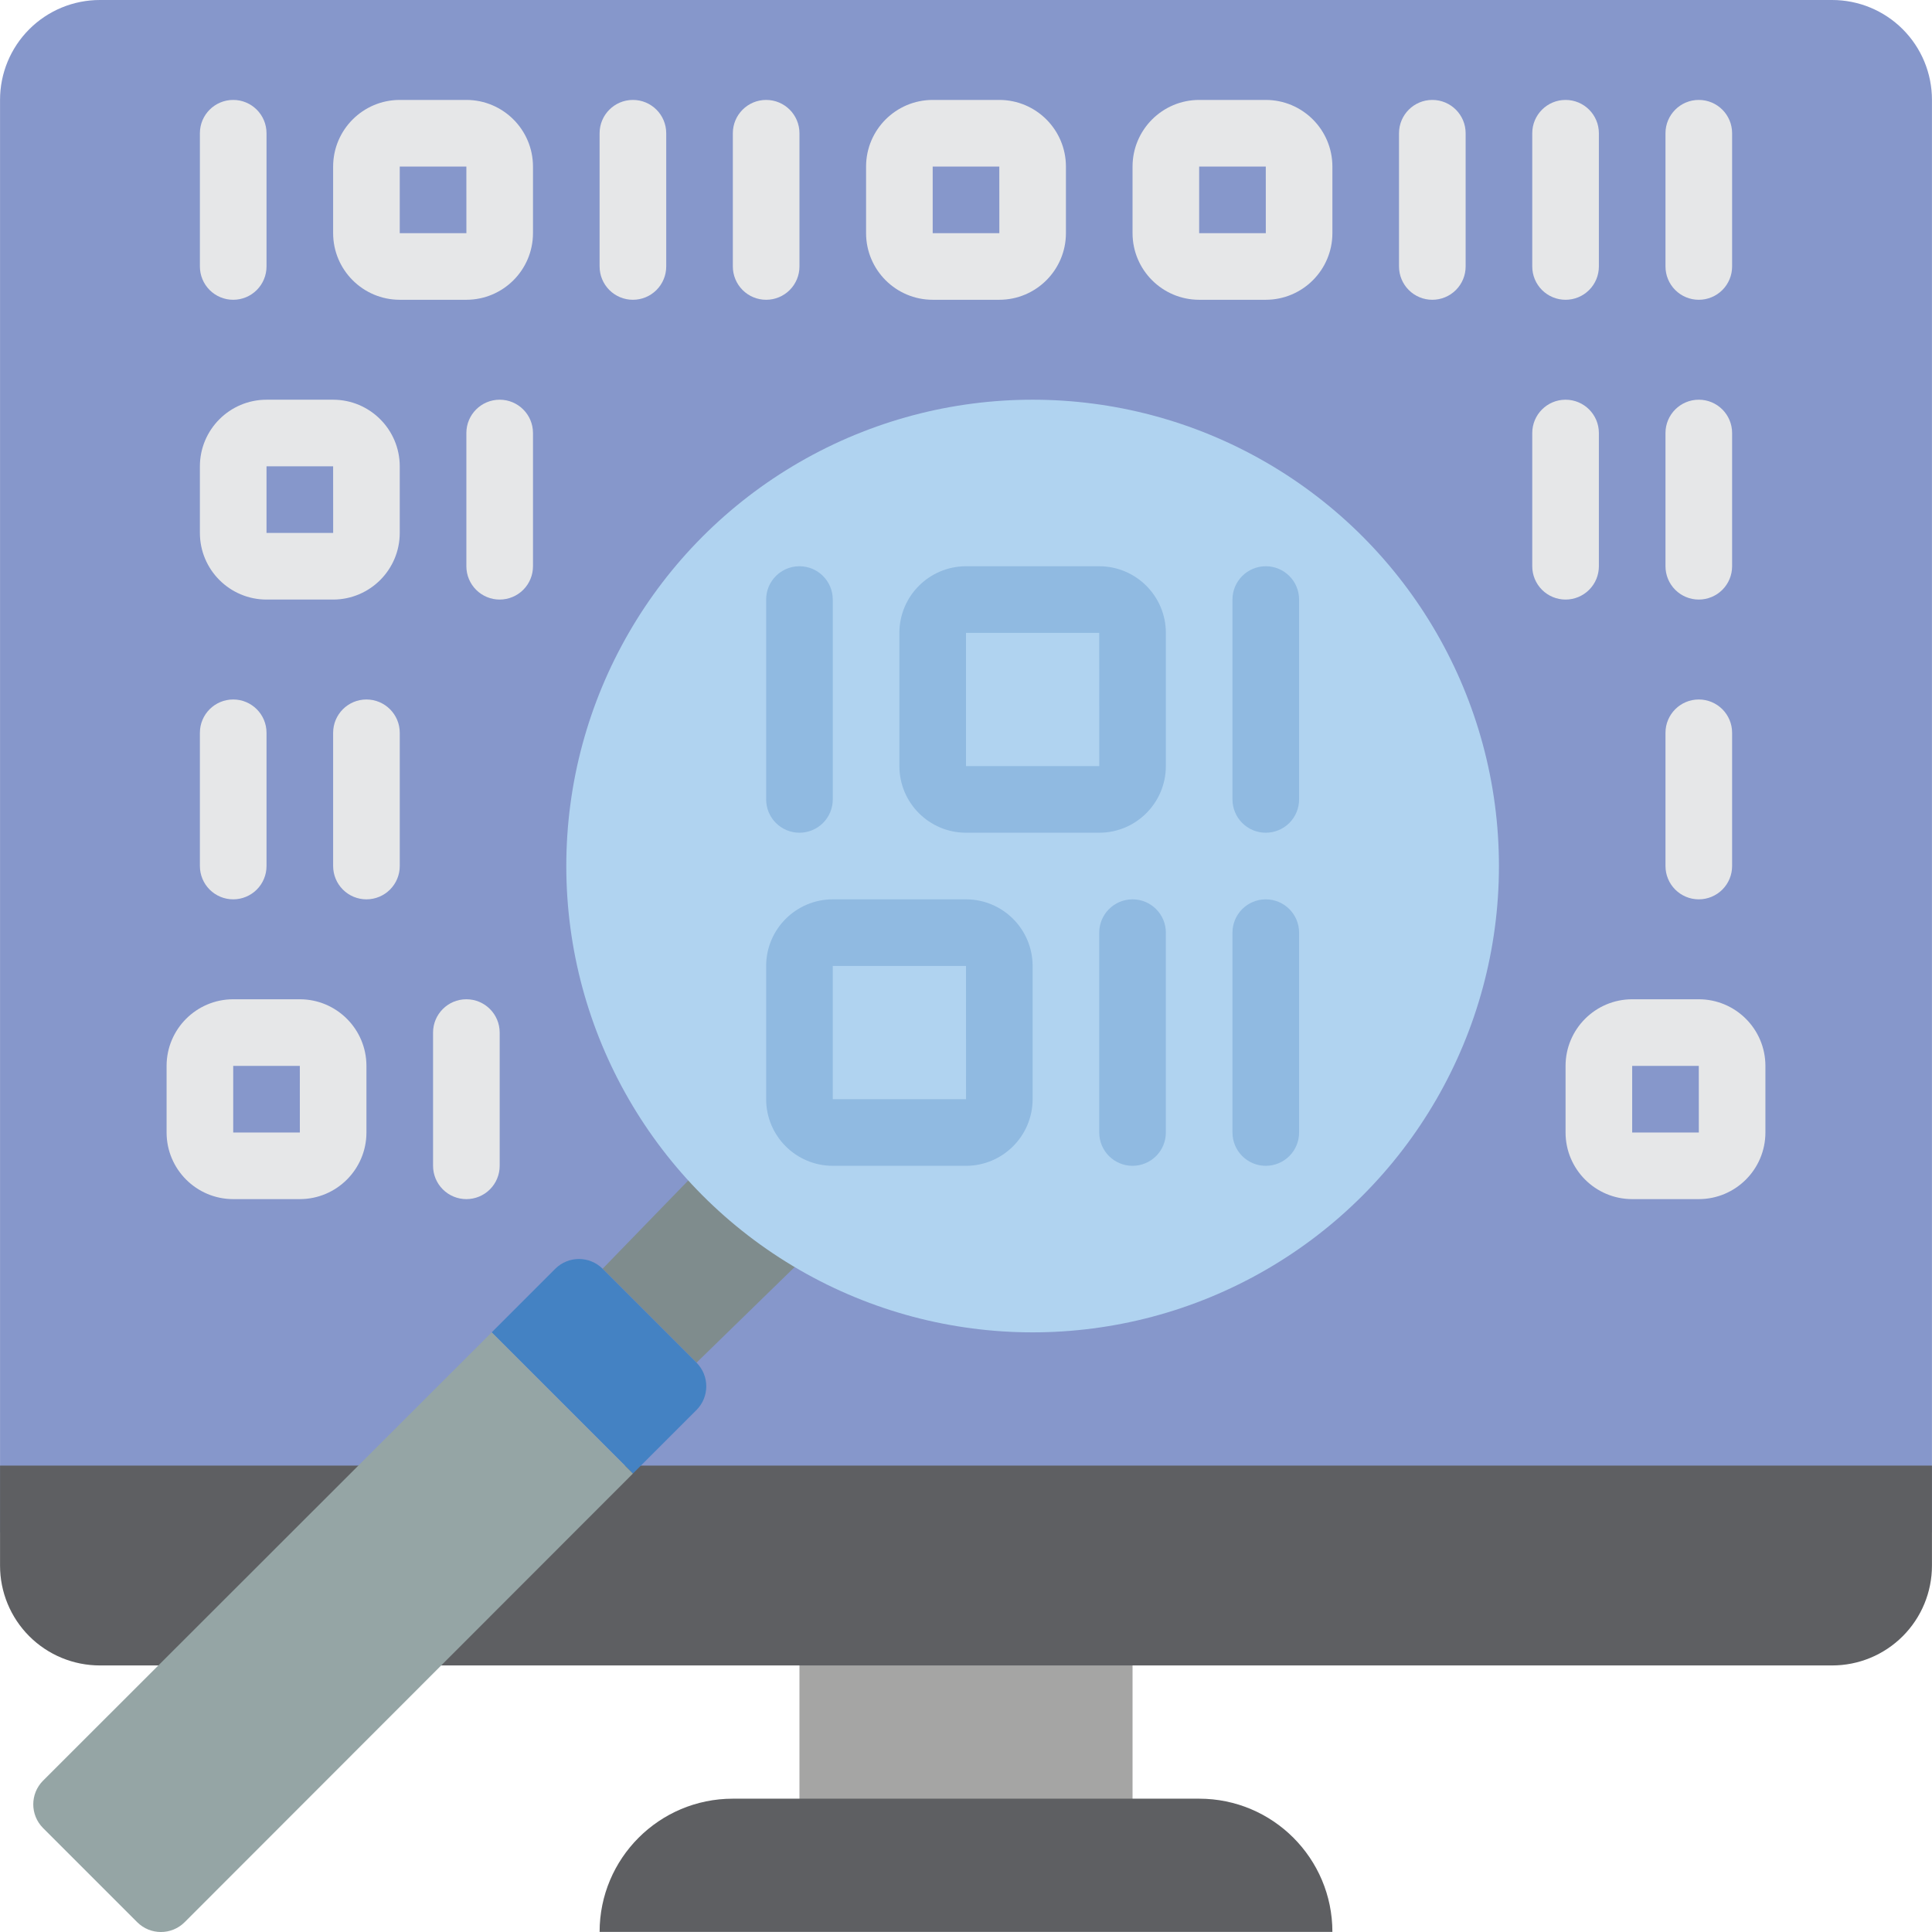 <?xml version="1.0" encoding="iso-8859-1"?>
<!-- Generator: Adobe Illustrator 19.0.0, SVG Export Plug-In . SVG Version: 6.00 Build 0)  -->
<svg version="1.1" id="Capa_1" xmlns="http://www.w3.org/2000/svg" xmlns:xlink="http://www.w3.org/1999/xlink" x="0px" y="0px"
	 viewBox="0 0 512.022 512.022" style="enable-background:new 0 0 512.022 512.022;" xml:space="preserve">
<g>
	<path style="fill:#8697CB;" d="M512.011,26.483v379.586h-512l0-379.586C0.002,19.456,2.789,12.715,7.757,7.746
		S19.467-0.009,26.494,0h459.034c7.027-0.009,13.768,2.778,18.736,7.746C509.233,12.715,512.021,19.456,512.011,26.483z"/>
	<rect x="211.873" y="414.897" style="fill:#A5A5A4;" width="88.276" height="88.276"/>
	<g>
		<path style="fill:#5E5F62;" d="M194.218,476.69h123.586c19.501,0,35.31,15.809,35.31,35.31H158.908
			C158.908,492.499,174.717,476.69,194.218,476.69z"/>
		<path style="fill:#5E5F62;" d="M512.011,388.414v26.483c0.009,7.027-2.778,13.768-7.746,18.736
			c-4.969,4.969-11.71,7.756-18.736,7.746H26.494c-7.027,0.009-13.768-2.778-18.737-7.746c-4.969-4.969-7.756-11.71-7.746-18.736
			l0-26.483H512.011z"/>
	</g>
	<polygon style="fill:#7F8C8D;" points="247.184,300.138 184.596,361.137 159.702,336.243 211.873,282.483 	"/>
	<path style="fill:#4482C3;" d="M184.596,373.672l-16.861,16.861l-37.429-37.429l16.861-16.861c3.469-3.442,9.066-3.442,12.535,0
		l24.894,24.894C188.039,364.606,188.039,370.203,184.596,373.672z"/>
	<path style="fill:#95A5A5;" d="M167.735,390.532L48.916,509.44c-3.469,3.443-9.066,3.443-12.535,0l-24.982-24.982
		c-3.442-3.47-3.442-9.066,0-12.535l118.908-118.819L167.735,390.532z"/>
	<g>
		<path style="fill:#E6E7E8;" d="M123.597,79.448h-17.655c-9.746-0.011-17.644-7.909-17.655-17.655V44.138
			c0.011-9.746,7.909-17.644,17.655-17.655h17.655c9.746,0.011,17.644,7.909,17.655,17.655v17.655
			C141.241,71.539,133.343,79.437,123.597,79.448z M105.942,44.138v17.655h17.664l-0.009-17.655H105.942z"/>
		<path style="fill:#E6E7E8;" d="M88.287,158.897H70.632c-9.746-0.011-17.644-7.909-17.655-17.655v-17.655
			c0.011-9.746,7.909-17.644,17.655-17.655h17.655c9.746,0.011,17.644,7.909,17.655,17.655v17.655
			C105.931,150.987,98.033,158.885,88.287,158.897z M70.632,123.586v17.655h17.664l-0.009-17.655H70.632z"/>
		<path style="fill:#E6E7E8;" d="M61.804,79.448c-2.341,0.001-4.587-0.929-6.243-2.585c-1.656-1.656-2.585-3.901-2.585-6.243V35.31
			c0-4.875,3.952-8.828,8.828-8.828c4.875,0,8.828,3.952,8.828,8.828v35.31c0.001,2.341-0.929,4.587-2.585,6.243
			C66.391,78.519,64.146,79.449,61.804,79.448z"/>
		<path style="fill:#E6E7E8;" d="M61.804,238.345c-2.341,0.001-4.587-0.929-6.243-2.585c-1.656-1.656-2.585-3.901-2.585-6.243
			v-35.31c0-4.875,3.952-8.828,8.828-8.828c4.875,0,8.828,3.952,8.828,8.828v35.31c0.001,2.341-0.929,4.587-2.585,6.243
			C66.391,237.416,64.146,238.345,61.804,238.345z"/>
		<path style="fill:#E6E7E8;" d="M97.115,238.345c-2.341,0.001-4.587-0.929-6.243-2.585c-1.656-1.656-2.585-3.901-2.585-6.243
			v-35.31c0-4.875,3.952-8.828,8.828-8.828c4.875,0,8.828,3.952,8.828,8.828v35.31c0.001,2.341-0.929,4.587-2.585,6.243
			C101.702,237.416,99.456,238.345,97.115,238.345z"/>
		<path style="fill:#E6E7E8;" d="M123.597,317.793c-2.341,0.001-4.587-0.929-6.243-2.585c-1.656-1.656-2.585-3.901-2.585-6.243
			v-35.31c0-4.875,3.952-8.828,8.828-8.828s8.828,3.952,8.828,8.828v35.31c0.001,2.341-0.929,4.587-2.585,6.243
			C128.184,316.864,125.939,317.794,123.597,317.793z"/>
		<path style="fill:#E6E7E8;" d="M132.425,158.897c-2.341,0.001-4.587-0.929-6.243-2.585c-1.656-1.656-2.585-3.901-2.585-6.243
			v-35.31c0-4.875,3.952-8.828,8.828-8.828s8.828,3.952,8.828,8.828v35.31c0.001,2.341-0.929,4.587-2.585,6.243
			C137.012,157.967,134.766,158.897,132.425,158.897z"/>
		<path style="fill:#E6E7E8;" d="M167.735,79.448c-2.341,0.001-4.587-0.929-6.243-2.585c-1.656-1.656-2.585-3.901-2.585-6.243V35.31
			c0-4.875,3.952-8.828,8.828-8.828s8.828,3.952,8.828,8.828v35.31c0.001,2.341-0.929,4.587-2.585,6.243
			C172.322,78.519,170.077,79.449,167.735,79.448z"/>
		<path style="fill:#E6E7E8;" d="M203.046,79.448c-2.341,0.001-4.587-0.929-6.243-2.585c-1.656-1.656-2.585-3.901-2.585-6.243V35.31
			c0-4.875,3.952-8.828,8.828-8.828s8.828,3.952,8.828,8.828v35.31c0.001,2.341-0.929,4.587-2.585,6.243
			C207.633,78.519,205.387,79.449,203.046,79.448z"/>
		<path style="fill:#E6E7E8;" d="M335.459,79.448h-17.655c-9.746-0.011-17.644-7.909-17.655-17.655V44.138
			c0.011-9.746,7.909-17.644,17.655-17.655h17.655c9.746,0.011,17.644,7.909,17.655,17.655v17.655
			C353.103,71.539,345.206,79.437,335.459,79.448z M317.804,44.138v17.655h17.664l-0.009-17.655H317.804z"/>
		<path style="fill:#E6E7E8;" d="M79.459,317.793H61.804c-9.746-0.011-17.644-7.909-17.655-17.655v-17.655
			c0.011-9.746,7.909-17.644,17.655-17.655h17.655c9.746,0.011,17.644,7.909,17.655,17.655v17.655
			C97.103,309.884,89.206,317.782,79.459,317.793z M61.804,282.483v17.655h17.664l-0.009-17.655H61.804z"/>
		<path style="fill:#E6E7E8;" d="M264.839,79.448h-17.655c-9.746-0.011-17.644-7.909-17.655-17.655V44.138
			c0.011-9.746,7.909-17.644,17.655-17.655h17.655c9.746,0.011,17.644,7.909,17.655,17.655v17.655
			C282.483,71.539,274.585,79.437,264.839,79.448z M247.184,44.138v17.655h17.664l-0.009-17.655H247.184z"/>
		<path style="fill:#E6E7E8;" d="M379.597,79.448c-2.341,0.001-4.587-0.929-6.243-2.585c-1.656-1.656-2.585-3.901-2.585-6.243V35.31
			c0-4.875,3.952-8.828,8.828-8.828s8.828,3.952,8.828,8.828v35.31c0.001,2.341-0.929,4.587-2.585,6.243
			C384.184,78.519,381.939,79.449,379.597,79.448z"/>
		<path style="fill:#E6E7E8;" d="M414.908,79.448c-2.341,0.001-4.587-0.929-6.243-2.585c-1.656-1.656-2.585-3.901-2.585-6.243V35.31
			c0-4.875,3.952-8.828,8.828-8.828s8.828,3.952,8.828,8.828v35.31c0.001,2.341-0.929,4.587-2.585,6.243
			C419.495,78.519,417.249,79.449,414.908,79.448z"/>
		<path style="fill:#E6E7E8;" d="M450.218,79.448c-2.341,0.001-4.587-0.929-6.243-2.585c-1.656-1.656-2.585-3.901-2.585-6.243V35.31
			c0-4.875,3.952-8.828,8.828-8.828s8.828,3.952,8.828,8.828v35.31c0.001,2.341-0.929,4.587-2.585,6.243
			C454.805,78.519,452.559,79.449,450.218,79.448z"/>
		<path style="fill:#E6E7E8;" d="M450.218,317.793h-17.655c-9.746-0.011-17.644-7.909-17.655-17.655v-17.655
			c0.011-9.746,7.909-17.644,17.655-17.655h17.655c9.746,0.011,17.644,7.909,17.655,17.655v17.655
			C467.862,309.884,459.964,317.782,450.218,317.793z M432.563,282.483v17.655h17.664l-0.009-17.655H432.563z"/>
		<path style="fill:#E6E7E8;" d="M414.908,158.897c-2.341,0.001-4.587-0.929-6.243-2.585c-1.656-1.656-2.585-3.901-2.585-6.243
			v-35.31c0-4.875,3.952-8.828,8.828-8.828s8.828,3.952,8.828,8.828v35.31c0.001,2.341-0.929,4.587-2.585,6.243
			C419.495,157.967,417.249,158.897,414.908,158.897z"/>
		<path style="fill:#E6E7E8;" d="M450.218,158.897c-2.341,0.001-4.587-0.929-6.243-2.585c-1.656-1.656-2.585-3.901-2.585-6.243
			v-35.31c0-4.875,3.952-8.828,8.828-8.828s8.828,3.952,8.828,8.828v35.31c0.001,2.341-0.929,4.587-2.585,6.243
			C454.805,157.967,452.559,158.897,450.218,158.897z"/>
		<path style="fill:#E6E7E8;" d="M450.218,238.345c-2.341,0.001-4.587-0.929-6.243-2.585c-1.656-1.656-2.585-3.901-2.585-6.243
			v-35.31c0-4.875,3.952-8.828,8.828-8.828s8.828,3.952,8.828,8.828v35.31c0.001,2.341-0.929,4.587-2.585,6.243
			C454.805,237.416,452.559,238.345,450.218,238.345z"/>
	</g>
	<circle style="fill:#B0D3F0;" cx="273.666" cy="229.517" r="123.586"/>
	<g>
		<path style="fill:#90BAE1;" d="M211.873,220.69c-2.341,0.001-4.587-0.929-6.243-2.585c-1.656-1.656-2.585-3.901-2.585-6.243
			v-52.966c0-4.875,3.952-8.828,8.828-8.828s8.828,3.952,8.828,8.828v52.966c0.001,2.341-0.929,4.587-2.585,6.243
			C216.46,219.76,214.215,220.69,211.873,220.69z"/>
		<path style="fill:#90BAE1;" d="M335.459,220.69c-2.341,0.001-4.587-0.929-6.243-2.585c-1.656-1.656-2.585-3.901-2.585-6.243
			v-52.966c0-4.875,3.952-8.828,8.828-8.828s8.828,3.952,8.828,8.828v52.966c0.001,2.341-0.929,4.587-2.585,6.243
			C340.047,219.76,337.801,220.69,335.459,220.69z"/>
		<path style="fill:#90BAE1;" d="M291.322,220.69h-35.31c-9.746-0.011-17.644-7.909-17.655-17.655v-35.31
			c0.011-9.746,7.909-17.644,17.655-17.655h35.31c9.746,0.011,17.644,7.909,17.655,17.655v35.31
			C308.966,212.781,301.068,220.679,291.322,220.69z M256.011,167.724v35.31h35.319l-0.009-35.31H256.011z"/>
		<path style="fill:#90BAE1;" d="M300.149,308.966c-2.341,0.001-4.587-0.929-6.243-2.585c-1.656-1.656-2.585-3.901-2.585-6.243
			v-52.965c0-4.875,3.952-8.828,8.828-8.828s8.828,3.952,8.828,8.828v52.965c0.001,2.341-0.929,4.587-2.585,6.243
			C304.736,308.036,302.49,308.966,300.149,308.966z"/>
		<path style="fill:#90BAE1;" d="M335.459,308.966c-2.341,0.001-4.587-0.929-6.243-2.585c-1.656-1.656-2.585-3.901-2.585-6.243
			v-52.965c0-4.875,3.952-8.828,8.828-8.828s8.828,3.952,8.828,8.828v52.965c0.001,2.341-0.929,4.587-2.585,6.243
			C340.047,308.036,337.801,308.966,335.459,308.966z"/>
		<path style="fill:#90BAE1;" d="M256.011,308.966h-35.31c-9.746-0.011-17.644-7.909-17.655-17.655V256
			c0.011-9.746,7.909-17.644,17.655-17.655h35.31c9.746,0.011,17.644,7.909,17.655,17.655v35.31
			C273.655,301.056,265.757,308.954,256.011,308.966z M220.701,256v35.31h35.319L256.011,256H220.701z"/>
	</g>
</g>
<g>
</g>
<g>
</g>
<g>
</g>
<g>
</g>
<g>
</g>
<g>
</g>
<g>
</g>
<g>
</g>
<g>
</g>
<g>
</g>
<g>
</g>
<g>
</g>
<g>
</g>
<g>
</g>
<g>
</g>
</svg>

